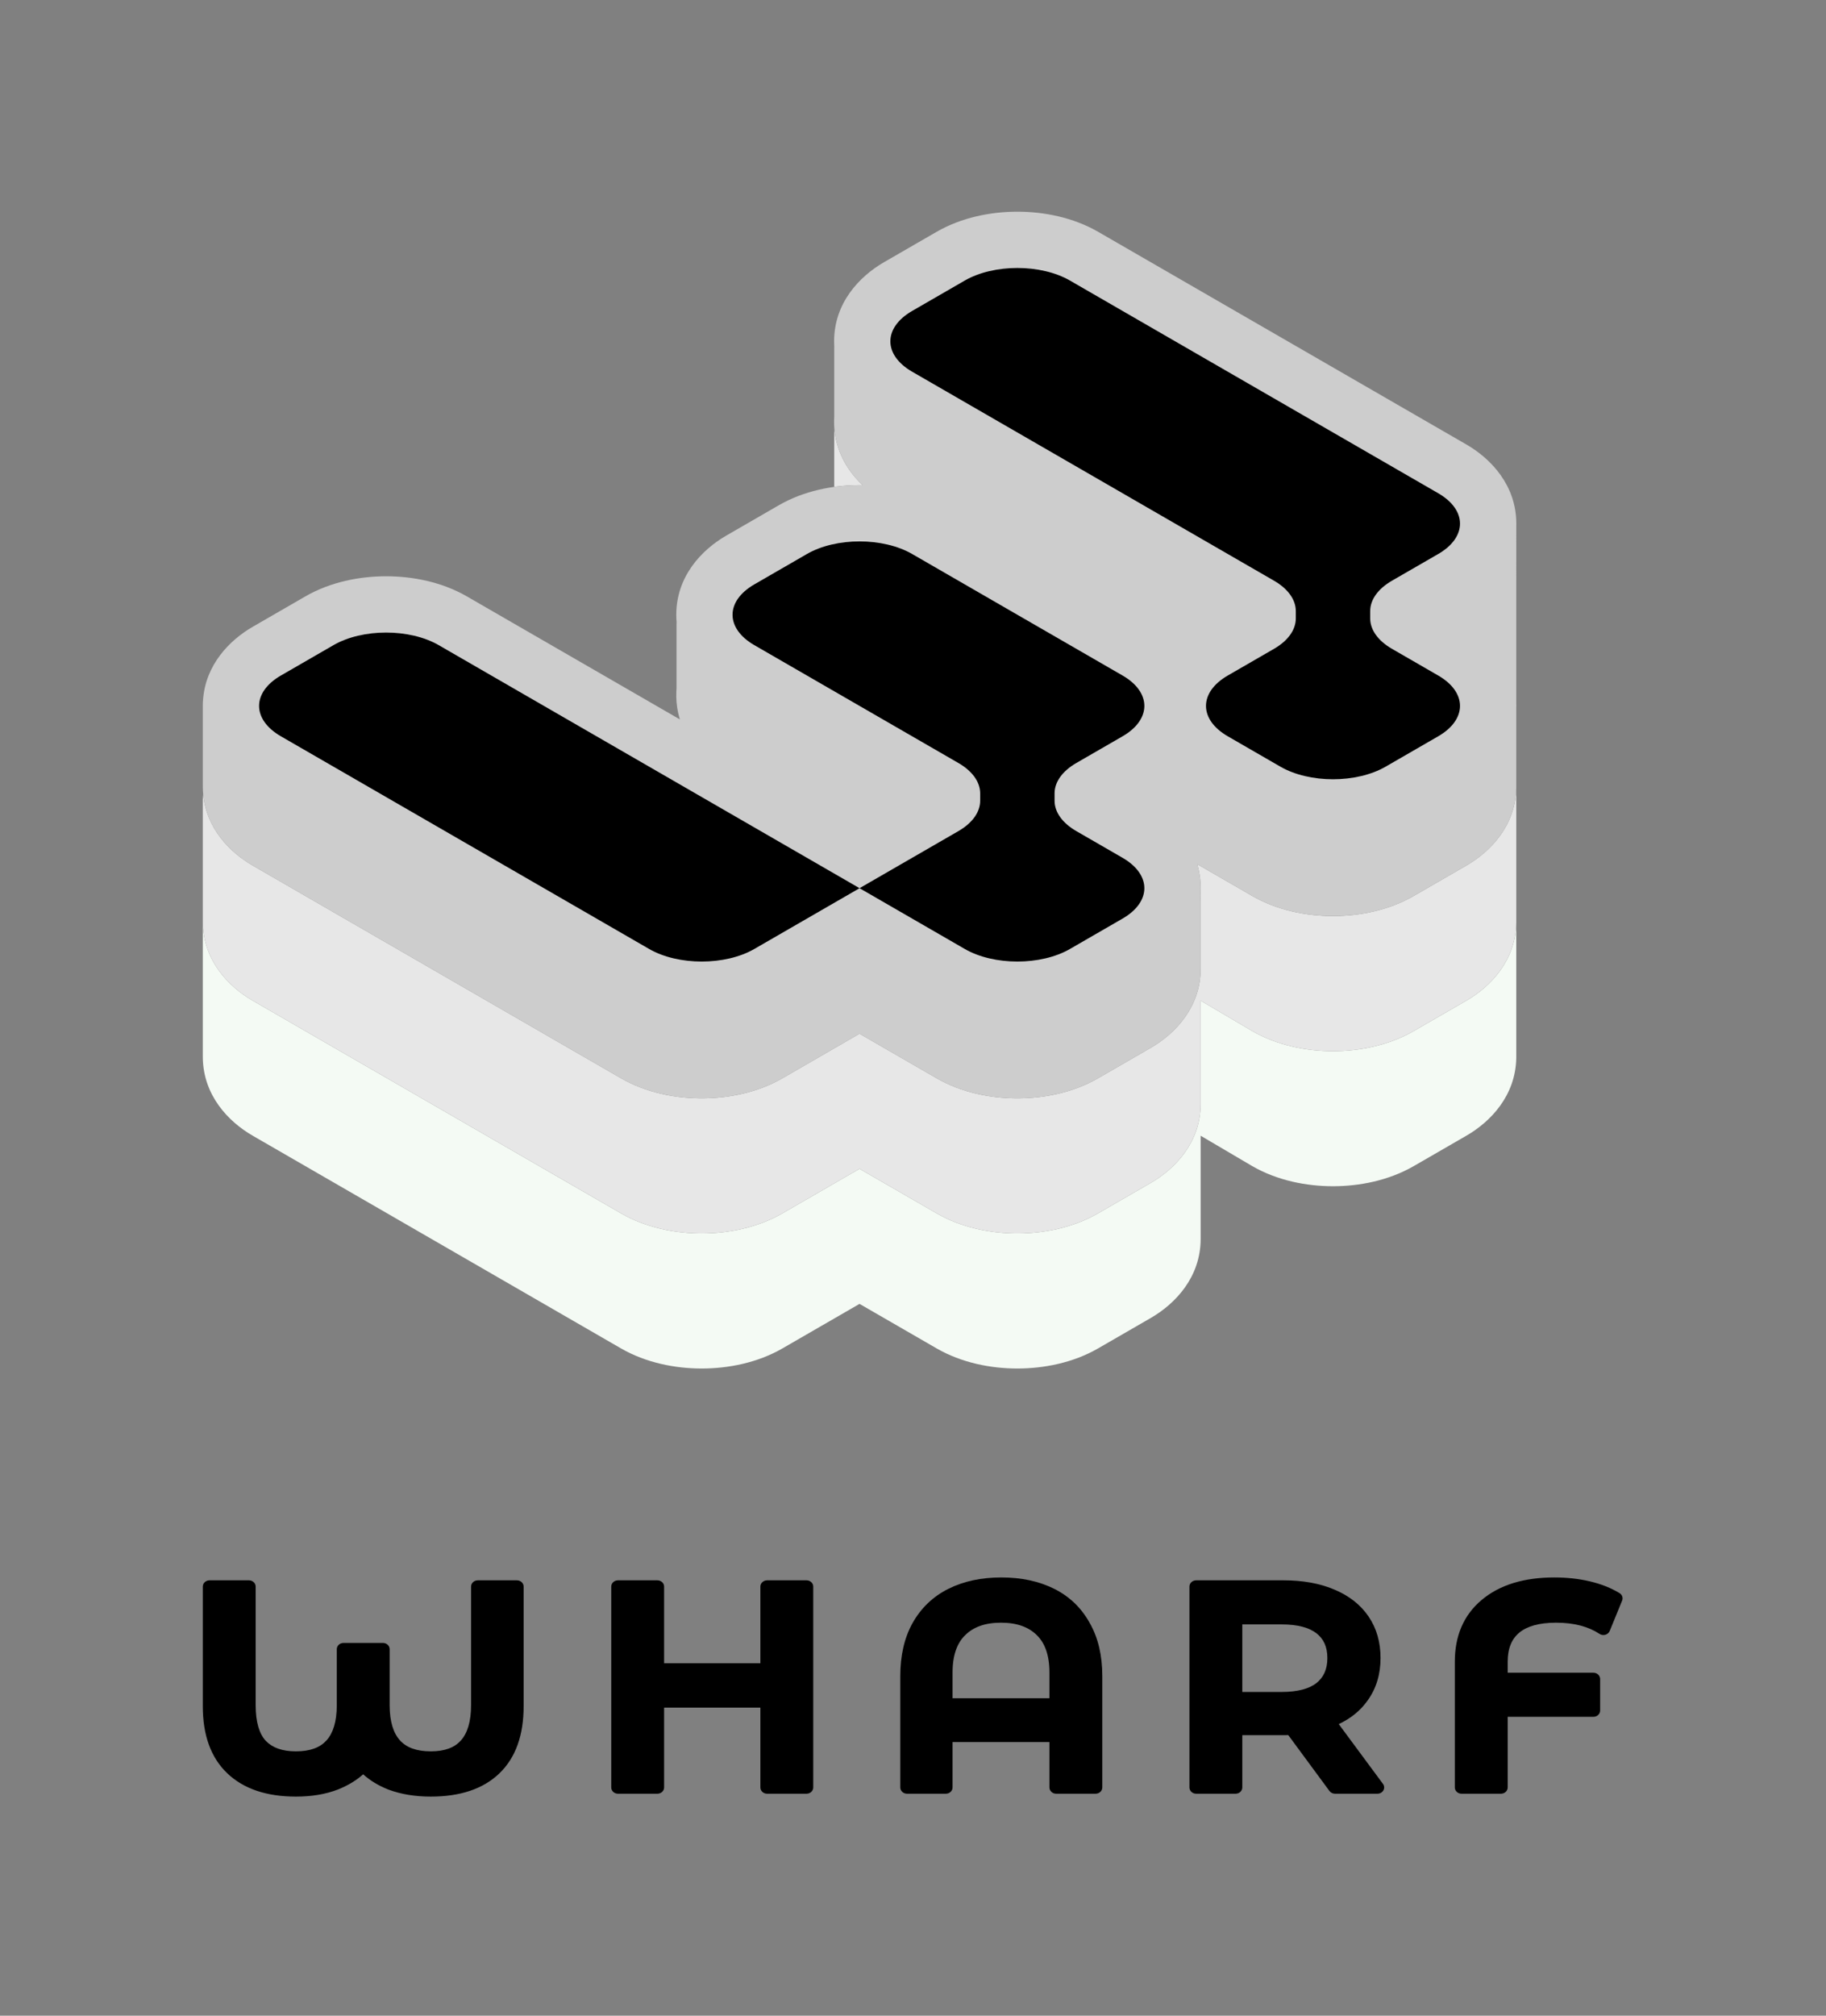 <svg width="464" height="512" viewBox="0 0 464 512" fill="none" xmlns="http://www.w3.org/2000/svg">
<rect x="0" y="0" width="464" height="512" fill="#808080" stroke="none"/>
<path d="M133.059 402.997C133.059 402.119 132.294 401.407 131.349 401.407H121.413C120.468 401.407 119.703 402.119 119.703 402.997V433.101C119.703 437.366 118.742 440.269 117.114 442.088C115.536 443.851 113.099 444.85 109.473 444.85C105.76 444.85 103.263 443.845 101.649 442.076C99.99 440.258 99.013 437.36 99.013 433.101V418.9C99.013 418.022 98.247 417.31 97.303 417.31H87.289C86.345 417.31 85.579 418.022 85.579 418.9V433.101C85.579 437.362 84.608 440.261 82.959 442.08C81.357 443.847 78.88 444.85 75.196 444.85C71.647 444.85 69.19 443.891 67.543 442.181C65.941 440.465 64.966 437.553 64.966 433.101V402.997C64.966 402.119 64.201 401.407 63.257 401.407H53.243C52.299 401.407 51.533 402.119 51.533 402.997V433.392C51.533 440.6 53.507 446.353 57.716 450.39C61.924 454.426 67.839 456.34 75.196 456.34C79.174 456.34 82.744 455.755 85.869 454.54L85.883 454.535C88.367 453.545 90.509 452.262 92.282 450.675C94.025 452.264 96.151 453.546 98.632 454.535L98.666 454.548C101.881 455.754 105.493 456.34 109.473 456.34C116.823 456.34 122.716 454.454 126.877 450.463C131.087 446.424 133.059 440.644 133.059 433.392V402.997Z" fill="black"/>
<path d="M206.652 402.997C206.652 402.119 205.886 401.407 204.942 401.407H194.929C193.984 401.407 193.219 402.119 193.219 402.997V422.472H168.754V402.997C168.754 402.119 167.989 401.407 167.044 401.407H157.031C156.087 401.407 155.321 402.119 155.321 402.997V454.021C155.321 454.899 156.087 455.611 157.031 455.611H167.044C167.989 455.611 168.754 454.899 168.754 454.021V433.744H193.219V454.021C193.219 454.899 193.984 455.611 194.929 455.611H204.942C205.886 455.611 206.652 454.899 206.652 454.021V402.997Z" fill="black"/>
<path fill-rule="evenodd" clip-rule="evenodd" d="M278.394 455.611C279.338 455.611 280.103 454.899 280.103 454.021V425.739C280.103 420.546 279.066 416.027 276.906 412.247C274.805 408.433 271.793 405.521 267.88 403.564C263.995 401.621 259.496 400.678 254.438 400.678C249.38 400.678 244.881 401.621 240.996 403.564C237.084 405.521 234.048 408.432 231.896 412.244L231.892 412.251C229.785 416.029 228.772 420.546 228.772 425.739V454.021C228.772 454.899 229.538 455.611 230.482 455.611H240.342C241.286 455.611 242.052 454.899 242.052 454.021V442.491H266.67V454.021C266.67 454.899 267.436 455.611 268.38 455.611H278.394ZM263.439 415.314L263.451 415.325C265.499 417.304 266.67 420.386 266.67 424.864V431.365H242.052V424.864C242.052 420.386 243.223 417.304 245.271 415.325L245.283 415.314C247.353 413.273 250.3 412.168 254.361 412.168C258.422 412.168 261.369 413.273 263.439 415.314Z" fill="black"/>
<path fill-rule="evenodd" clip-rule="evenodd" d="M337.824 454.92C338.143 455.352 338.67 455.611 339.234 455.611H350.018C350.653 455.611 351.236 455.284 351.531 454.761C351.827 454.238 351.787 453.606 351.427 453.119L340.187 437.925C343.253 436.484 345.713 434.493 347.514 431.939C349.73 428.871 350.804 425.249 350.804 421.147C350.804 417.154 349.814 413.617 347.766 410.603C345.72 407.591 342.777 405.306 339.014 403.734C335.306 402.164 330.999 401.407 326.139 401.407H303.955C303.011 401.407 302.246 402.119 302.246 402.997V454.021C302.246 454.899 303.011 455.611 303.955 455.611H313.969C314.913 455.611 315.679 454.899 315.679 454.021V440.741H326.139C326.585 440.741 326.994 440.736 327.359 440.724L337.824 454.92ZM334.52 414.861C336.314 416.25 337.293 418.264 337.293 421.147C337.293 424.024 336.317 426.071 334.511 427.512C332.677 428.928 329.823 429.761 325.677 429.761H315.679V412.605H325.677C329.83 412.605 332.686 413.441 334.52 414.861Z" fill="black"/>
<path d="M383.113 454.021V436.076H404.896C405.841 436.076 406.606 435.364 406.606 434.486V426.468C406.606 425.59 405.841 424.878 404.896 424.878H383.113V422.094C383.113 418.618 384.184 416.244 386.079 414.684C388.011 413.095 391.027 412.168 395.422 412.168C399.981 412.168 403.62 413.152 406.452 415.011C406.884 415.295 407.432 415.376 407.938 415.233C408.443 415.089 408.849 414.736 409.036 414.277L412.195 406.551C412.48 405.852 412.204 405.062 411.53 404.653C409.348 403.33 406.833 402.343 404.008 401.674C401.185 401.007 398.166 400.678 394.96 400.678C387.32 400.678 381.089 402.528 376.481 406.41C371.897 410.266 369.679 415.564 369.679 422.094V454.021C369.679 454.899 370.445 455.611 371.389 455.611H381.403C382.347 455.611 383.113 454.899 383.113 454.021Z" fill="black"/>
<path d="M385.293 234.442C385.119 243.966 378.82 250.581 372.608 254.167L359.242 261.884C352.862 265.565 345.404 266.996 338.721 266.996C332.037 266.996 324.579 265.565 318.203 261.884L305.092 254.167V280.366C305.092 290.07 298.698 296.834 292.403 300.469L279.037 308.186C272.657 311.867 265.199 313.299 258.516 313.299C251.833 313.299 244.374 311.867 237.998 308.186L218.413 296.88L198.832 308.186C192.452 311.867 184.994 313.299 178.311 313.299C171.628 313.299 164.173 311.867 157.793 308.186L64.222 254.167C58.01 250.581 51.711 243.966 51.537 234.442L51.533 233.854V268.163L51.537 268.752C51.711 278.276 58.01 284.891 64.222 288.476L157.793 342.496C164.173 346.177 171.628 347.608 178.311 347.608C184.994 347.608 192.452 346.177 198.832 342.496L218.413 331.19L237.998 342.496C244.374 346.177 251.833 347.608 258.516 347.608C265.199 347.608 272.657 346.177 279.037 342.496L292.403 334.779C298.699 331.144 305.092 324.38 305.092 314.676V288.476L318.203 296.193C324.579 299.875 332.037 301.306 338.721 301.306C345.404 301.306 352.862 299.875 359.242 296.193L372.608 288.476C378.82 284.891 385.119 278.276 385.293 268.752L385.293 234.442Z" fill="#F4FAF4"/>
<path d="M51.617 201.64C51.562 202.151 51.533 202.67 51.533 203.195V233.853L51.537 234.441C51.711 243.966 58.01 250.58 64.222 254.166L157.793 308.185C164.173 311.867 171.628 313.298 178.311 313.298C184.994 313.298 192.452 311.867 198.832 308.185L218.413 296.879L237.998 308.185C244.374 311.867 251.833 313.298 258.516 313.298C265.199 313.298 272.657 311.867 279.037 308.185L292.403 300.468C298.698 296.833 305.092 290.069 305.092 280.365V254.166L318.203 261.883C324.579 265.565 332.037 266.995 338.721 266.995C345.404 266.995 352.862 265.565 359.242 261.883L372.608 254.166C378.82 250.58 385.119 243.966 385.293 234.441V200.132C385.118 209.656 378.819 216.27 372.608 219.855L359.242 227.572C352.862 231.254 345.404 232.685 338.721 232.685C332.037 232.685 324.579 231.254 318.203 227.572L304.837 219.855C304.622 219.731 304.407 219.603 304.191 219.472C304.771 221.365 305.099 223.411 305.099 225.608C305.099 226.25 305.071 226.88 305.017 227.496C305.066 227.98 305.092 228.469 305.092 228.963V246.054C305.092 255.759 298.699 262.523 292.403 266.158L279.037 273.875C272.657 277.556 265.199 278.987 258.516 278.987C251.833 278.987 244.374 277.556 237.998 273.875L218.413 262.568L198.832 273.875C192.452 277.556 184.994 278.987 178.311 278.987C171.628 278.987 164.173 277.556 157.793 273.875L64.222 219.855C58.344 216.462 52.388 210.357 51.617 201.64Z" fill="#E7E7E7"/>
<path d="M212.035 109.111C212.049 109.25 212.063 109.389 212.079 109.527C212.751 115.307 215.623 119.858 219.198 123.228C218.938 123.224 218.68 123.222 218.422 123.222C216.333 123.222 214.169 123.362 211.985 123.666V110.322C211.985 109.914 212.002 109.51 212.035 109.111Z" fill="#E7E7E7"/>
<path d="M77.597 151.485L64.23 159.202C58.274 162.641 52.233 168.878 51.596 177.754C51.554 178.171 51.533 178.607 51.533 179.062V199.542L51.537 200.131C51.711 209.655 58.01 216.27 64.222 219.855L157.793 273.875C164.173 277.556 171.628 278.987 178.311 278.987C184.994 278.987 192.452 277.556 198.832 273.875L218.413 262.569L237.998 273.875C244.374 277.556 251.833 278.987 258.516 278.987C265.199 278.987 272.657 277.556 279.037 273.875L292.403 266.158C298.699 262.523 305.092 255.759 305.092 246.054V228.963C305.092 228.469 305.066 227.98 305.017 227.496C305.071 226.88 305.099 226.25 305.099 225.608C305.099 223.411 304.771 221.365 304.191 219.472C304.407 219.603 304.622 219.731 304.837 219.855L318.203 227.572C324.579 231.254 332.037 232.685 338.721 232.685C345.404 232.685 352.862 231.254 359.242 227.572L372.608 219.855C378.82 216.27 385.119 209.655 385.293 200.131V179.985C385.3 179.76 385.304 179.534 385.304 179.306C385.304 179.078 385.3 178.851 385.293 178.626L385.297 133.565C385.301 133.379 385.304 133.192 385.304 133.004C385.304 123.299 378.912 116.535 372.615 112.9L279.043 58.881C272.666 55.2 265.208 53.769 258.525 53.769C251.842 53.769 244.384 55.2 238.007 58.881L224.639 66.598C218.343 70.233 211.951 76.997 211.951 86.701C211.951 87.159 211.965 87.609 211.993 88.054C211.988 88.21 211.985 88.367 211.985 88.526V105.825C211.94 106.511 211.933 107.199 211.957 107.886C211.975 108.434 212.016 108.982 212.079 109.528C212.751 115.307 215.623 119.859 219.198 123.228C218.938 123.224 218.68 123.222 218.422 123.222C211.739 123.222 204.281 124.653 197.904 128.334L184.537 136.051C178.24 139.686 171.848 146.45 171.848 156.155C171.848 156.786 171.875 157.404 171.928 158.011C171.916 158.245 171.91 158.48 171.91 158.717V174.911L171.886 175.306L171.862 175.739C171.844 176.161 171.841 176.582 171.848 177.004C171.862 177.883 171.935 178.761 172.064 179.635C172.224 180.712 172.46 181.745 172.762 182.734L118.633 151.485C112.256 147.804 104.798 146.373 98.115 146.373C91.432 146.373 83.974 147.804 77.597 151.485Z" fill="#CDCDCD"/>
<path d="M271.887 71.264C264.504 67.002 252.535 67.002 245.152 71.264L231.785 78.981C224.402 83.243 224.402 90.153 231.785 94.415L323.735 147.499C327.281 149.545 329.272 152.321 329.272 155.216V157.088C329.272 159.983 327.281 162.758 323.735 164.805L311.99 171.586C304.607 175.848 304.607 182.758 311.99 187.02L325.357 194.737C332.74 198.999 344.709 198.999 352.092 194.737L365.46 187.02C372.842 182.758 372.842 175.848 365.46 171.586L353.714 164.805C350.169 162.758 348.177 159.983 348.177 157.088V155.216C348.177 152.321 350.168 149.545 353.714 147.499L365.459 140.718C372.842 136.456 372.842 129.546 365.459 125.284L271.887 71.264Z" fill="black"/>
<path d="M111.477 163.869C104.095 159.607 92.125 159.607 84.742 163.869L71.375 171.586C63.992 175.848 63.992 182.758 71.375 187.02L164.947 241.039C172.33 245.301 184.3 245.301 191.682 241.039L218.417 225.605L111.477 163.869Z" fill="black"/>
<path d="M267.972 203.39C267.972 206.285 269.964 209.061 273.509 211.107L285.255 217.888C292.637 222.15 292.637 229.06 285.255 233.322L271.887 241.039C264.504 245.301 252.535 245.301 245.152 241.039L218.417 225.605L243.53 211.107C247.076 209.061 249.067 206.285 249.067 203.39L249.067 201.518C249.067 198.623 247.076 195.848 243.53 193.801L191.682 163.869C184.3 159.607 184.3 152.697 191.682 148.435L205.05 140.718C212.432 136.456 224.402 136.456 231.785 140.718L285.255 171.586C292.637 175.848 292.637 182.758 285.255 187.02L273.509 193.801C269.964 195.848 267.972 198.623 267.972 201.518L267.972 203.39Z" fill="black"/>
</svg>
